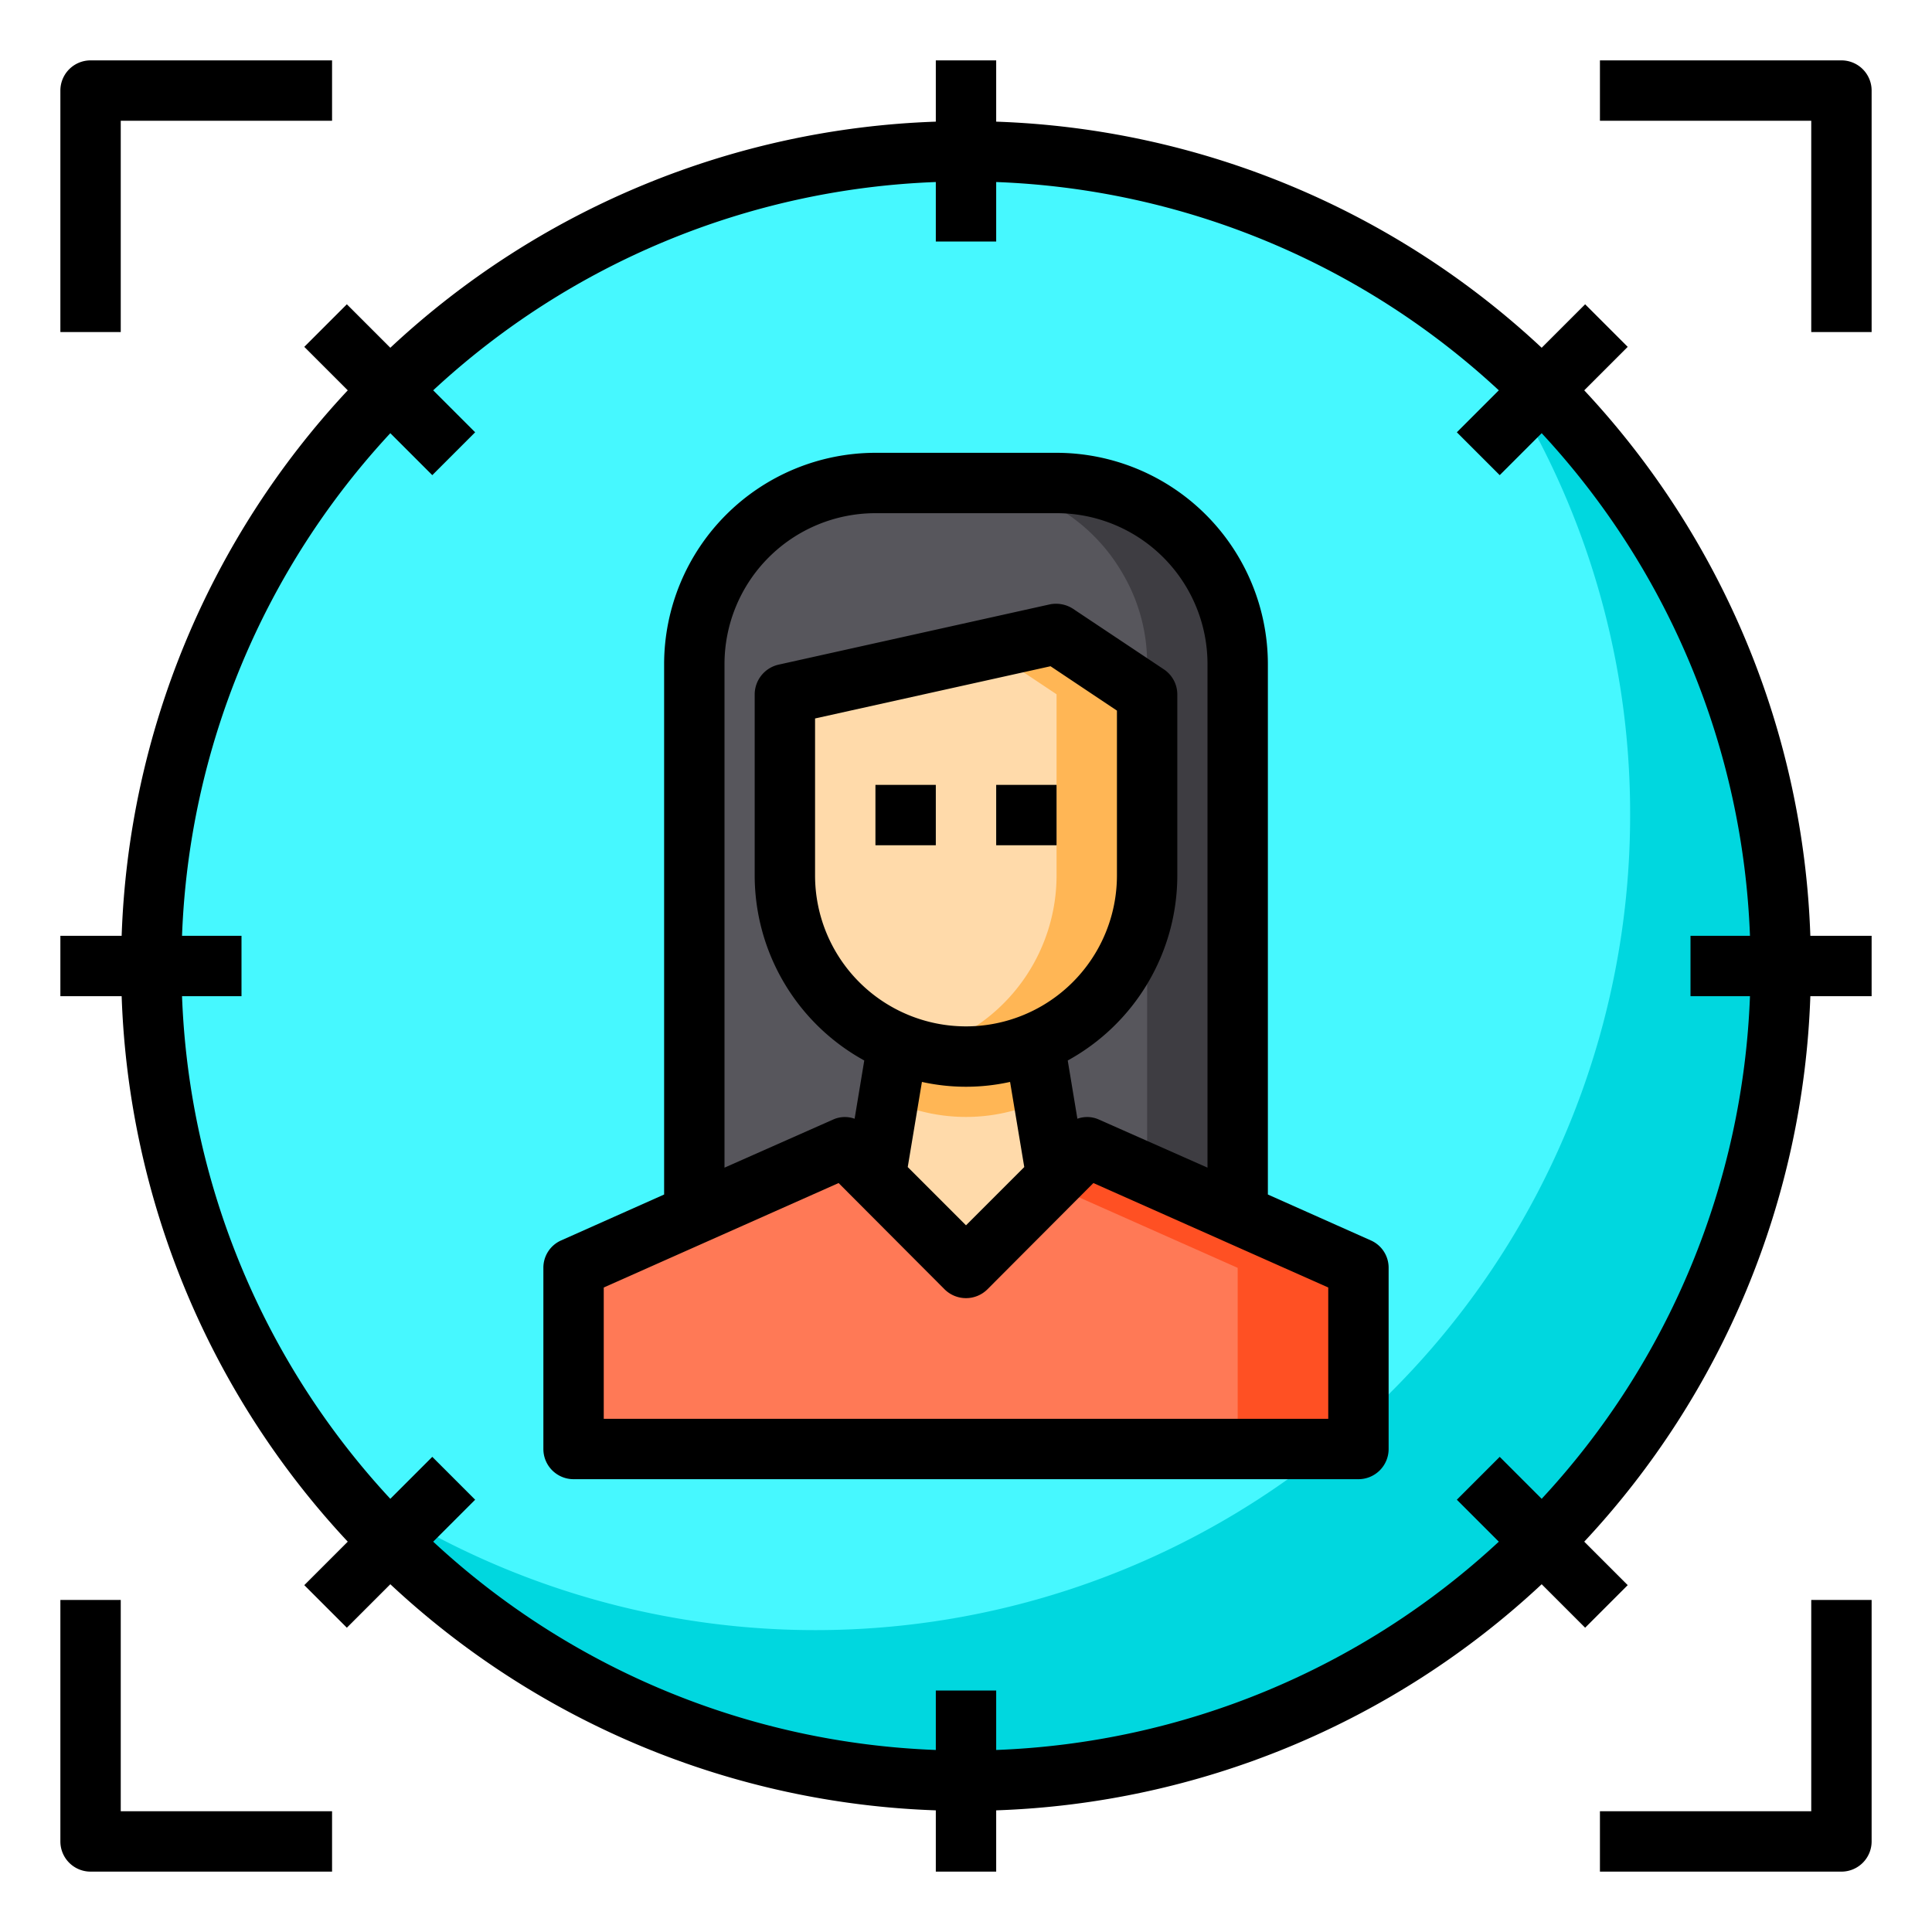 <svg height="512" viewBox="0 0 64 64" width="512" xmlns="http://www.w3.org/2000/svg"><g id="target-goals-woman-human-costomer"><circle cx="32" cy="32" fill="#46f8ff" r="27"/><path d="m59 32a26.991 26.991 0 0 1 -48.42 16.42 26.987 26.987 0 0 0 43.42-21.42 26.768 26.768 0 0 0 -5.58-16.42 26.919 26.919 0 0 1 10.58 21.42z" fill="#00d7df"/><path d="m41 22v18l-.08.19h-17.84l-.08-.19v-18a5.857 5.857 0 0 1 .81-3 5.985 5.985 0 0 1 5.19-3h6a5.985 5.985 0 0 1 5.19 3 5.857 5.857 0 0 1 .81 3z" fill="#57565c"/><path d="m41 22v18l-.08.19h-3l.08-.19v-18a5.857 5.857 0 0 0 -.81-3 5.985 5.985 0 0 0 -5.19-3h3a5.985 5.985 0 0 1 5.19 3 5.857 5.857 0 0 1 .81 3z" fill="#3e3d42"/><path d="m45 42v6h-26v-6l9-4h8z" fill="#ff7956"/><path d="m45 42v6h-4v-6l-6.23-2.77 1.23-1.23z" fill="#ff5023"/><path d="m38 23v6a6 6 0 1 1 -12 0v-6l9-2z" fill="#ffdaaa"/><path d="m38 23v6a5.994 5.994 0 0 1 -6 6 5.715 5.715 0 0 1 -1.5-.2 4.8 4.8 0 0 0 .76-.24 6.009 6.009 0 0 0 3.74-5.56v-6l-2.25-1.5 2.25-.5z" fill="#ffb655"/><path d="m34.26 34.56.74 4.44-3 3-3-3 .74-4.44a6.024 6.024 0 0 0 4.52 0z" fill="#ffdaaa"/><path d="m35 34.19v2a5.961 5.961 0 0 1 -6 0v-2a5.961 5.961 0 0 0 6 0z" fill="#ffb655"/><path d="m59.97 31a27.858 27.858 0 0 0 -7.49-18.07l1.44-1.44-1.41-1.41-1.44 1.44a27.858 27.858 0 0 0 -18.07-7.49v-2.03h-2v2.03a27.858 27.858 0 0 0 -18.07 7.49l-1.44-1.44-1.41 1.41 1.44 1.44a27.858 27.858 0 0 0 -7.49 18.07h-2.03v2h2.03a27.858 27.858 0 0 0 7.49 18.07l-1.44 1.44 1.41 1.41 1.44-1.44a27.858 27.858 0 0 0 18.07 7.49v2.03h2v-2.03a27.858 27.858 0 0 0 18.07-7.49l1.44 1.44 1.41-1.41-1.44-1.44a27.858 27.858 0 0 0 7.49-18.07h2.03v-2zm-2 2a25.885 25.885 0 0 1 -6.9 16.65l-1.39-1.39-1.42 1.42 1.39 1.39a25.885 25.885 0 0 1 -16.65 6.9v-1.97h-2v1.97a25.885 25.885 0 0 1 -16.65-6.9l1.39-1.39-1.42-1.42-1.39 1.39a25.885 25.885 0 0 1 -6.9-16.65h1.97v-2h-1.97a25.885 25.885 0 0 1 6.9-16.65l1.39 1.39 1.42-1.42-1.39-1.39a25.885 25.885 0 0 1 16.65-6.9v1.97h2v-1.97a25.885 25.885 0 0 1 16.65 6.9l-1.39 1.39 1.42 1.42 1.39-1.39a25.885 25.885 0 0 1 6.9 16.65h-1.97v2z"/><path d="m4 4h7v-2h-8a1 1 0 0 0 -1 1v8h2z"/><path d="m61 2h-8v2h7v7h2v-8a1 1 0 0 0 -1-1z"/><path d="m4 53h-2v8a1 1 0 0 0 1 1h8v-2h-7z"/><path d="m60 60h-7v2h8a1 1 0 0 0 1-1v-8h-2z"/><path d="m45.41 41.09-3.41-1.52v-17.57a7.008 7.008 0 0 0 -7-7h-6a7.008 7.008 0 0 0 -7 7v17.57l-3.41 1.52a.987.987 0 0 0 -.59.91v6a1 1 0 0 0 1 1h26a1 1 0 0 0 1-1v-6a.987.987 0 0 0 -.59-.91zm-21.41-19.09a5 5 0 0 1 5-5h6a5 5 0 0 1 5 5v16.68l-3.59-1.59a.949.949 0 0 0 -.72-.03l-.32-1.93a7 7 0 0 0 3.63-6.13v-6a1 1 0 0 0 -.45-.83l-3-2a1.035 1.035 0 0 0 -.77-.15l-9 2a1.015 1.015 0 0 0 -.78.98v6a7 7 0 0 0 3.63 6.13l-.32 1.93a.949.949 0 0 0 -.72.03l-3.59 1.59zm8 12a5 5 0 0 1 -5-5v-5.2l7.8-1.73 2.2 1.47v5.46a5 5 0 0 1 -5 5zm1.93 4.66-1.93 1.93-1.93-1.93.47-2.82a6.741 6.741 0 0 0 2.92 0zm10.07 8.34h-24v-4.35l7.78-3.46 3.51 3.52a1.008 1.008 0 0 0 1.42 0l3.51-3.52 7.78 3.46z"/><path d="m33 26h2v2h-2z"/><path d="m29 26h2v2h-2z"/></g></svg>